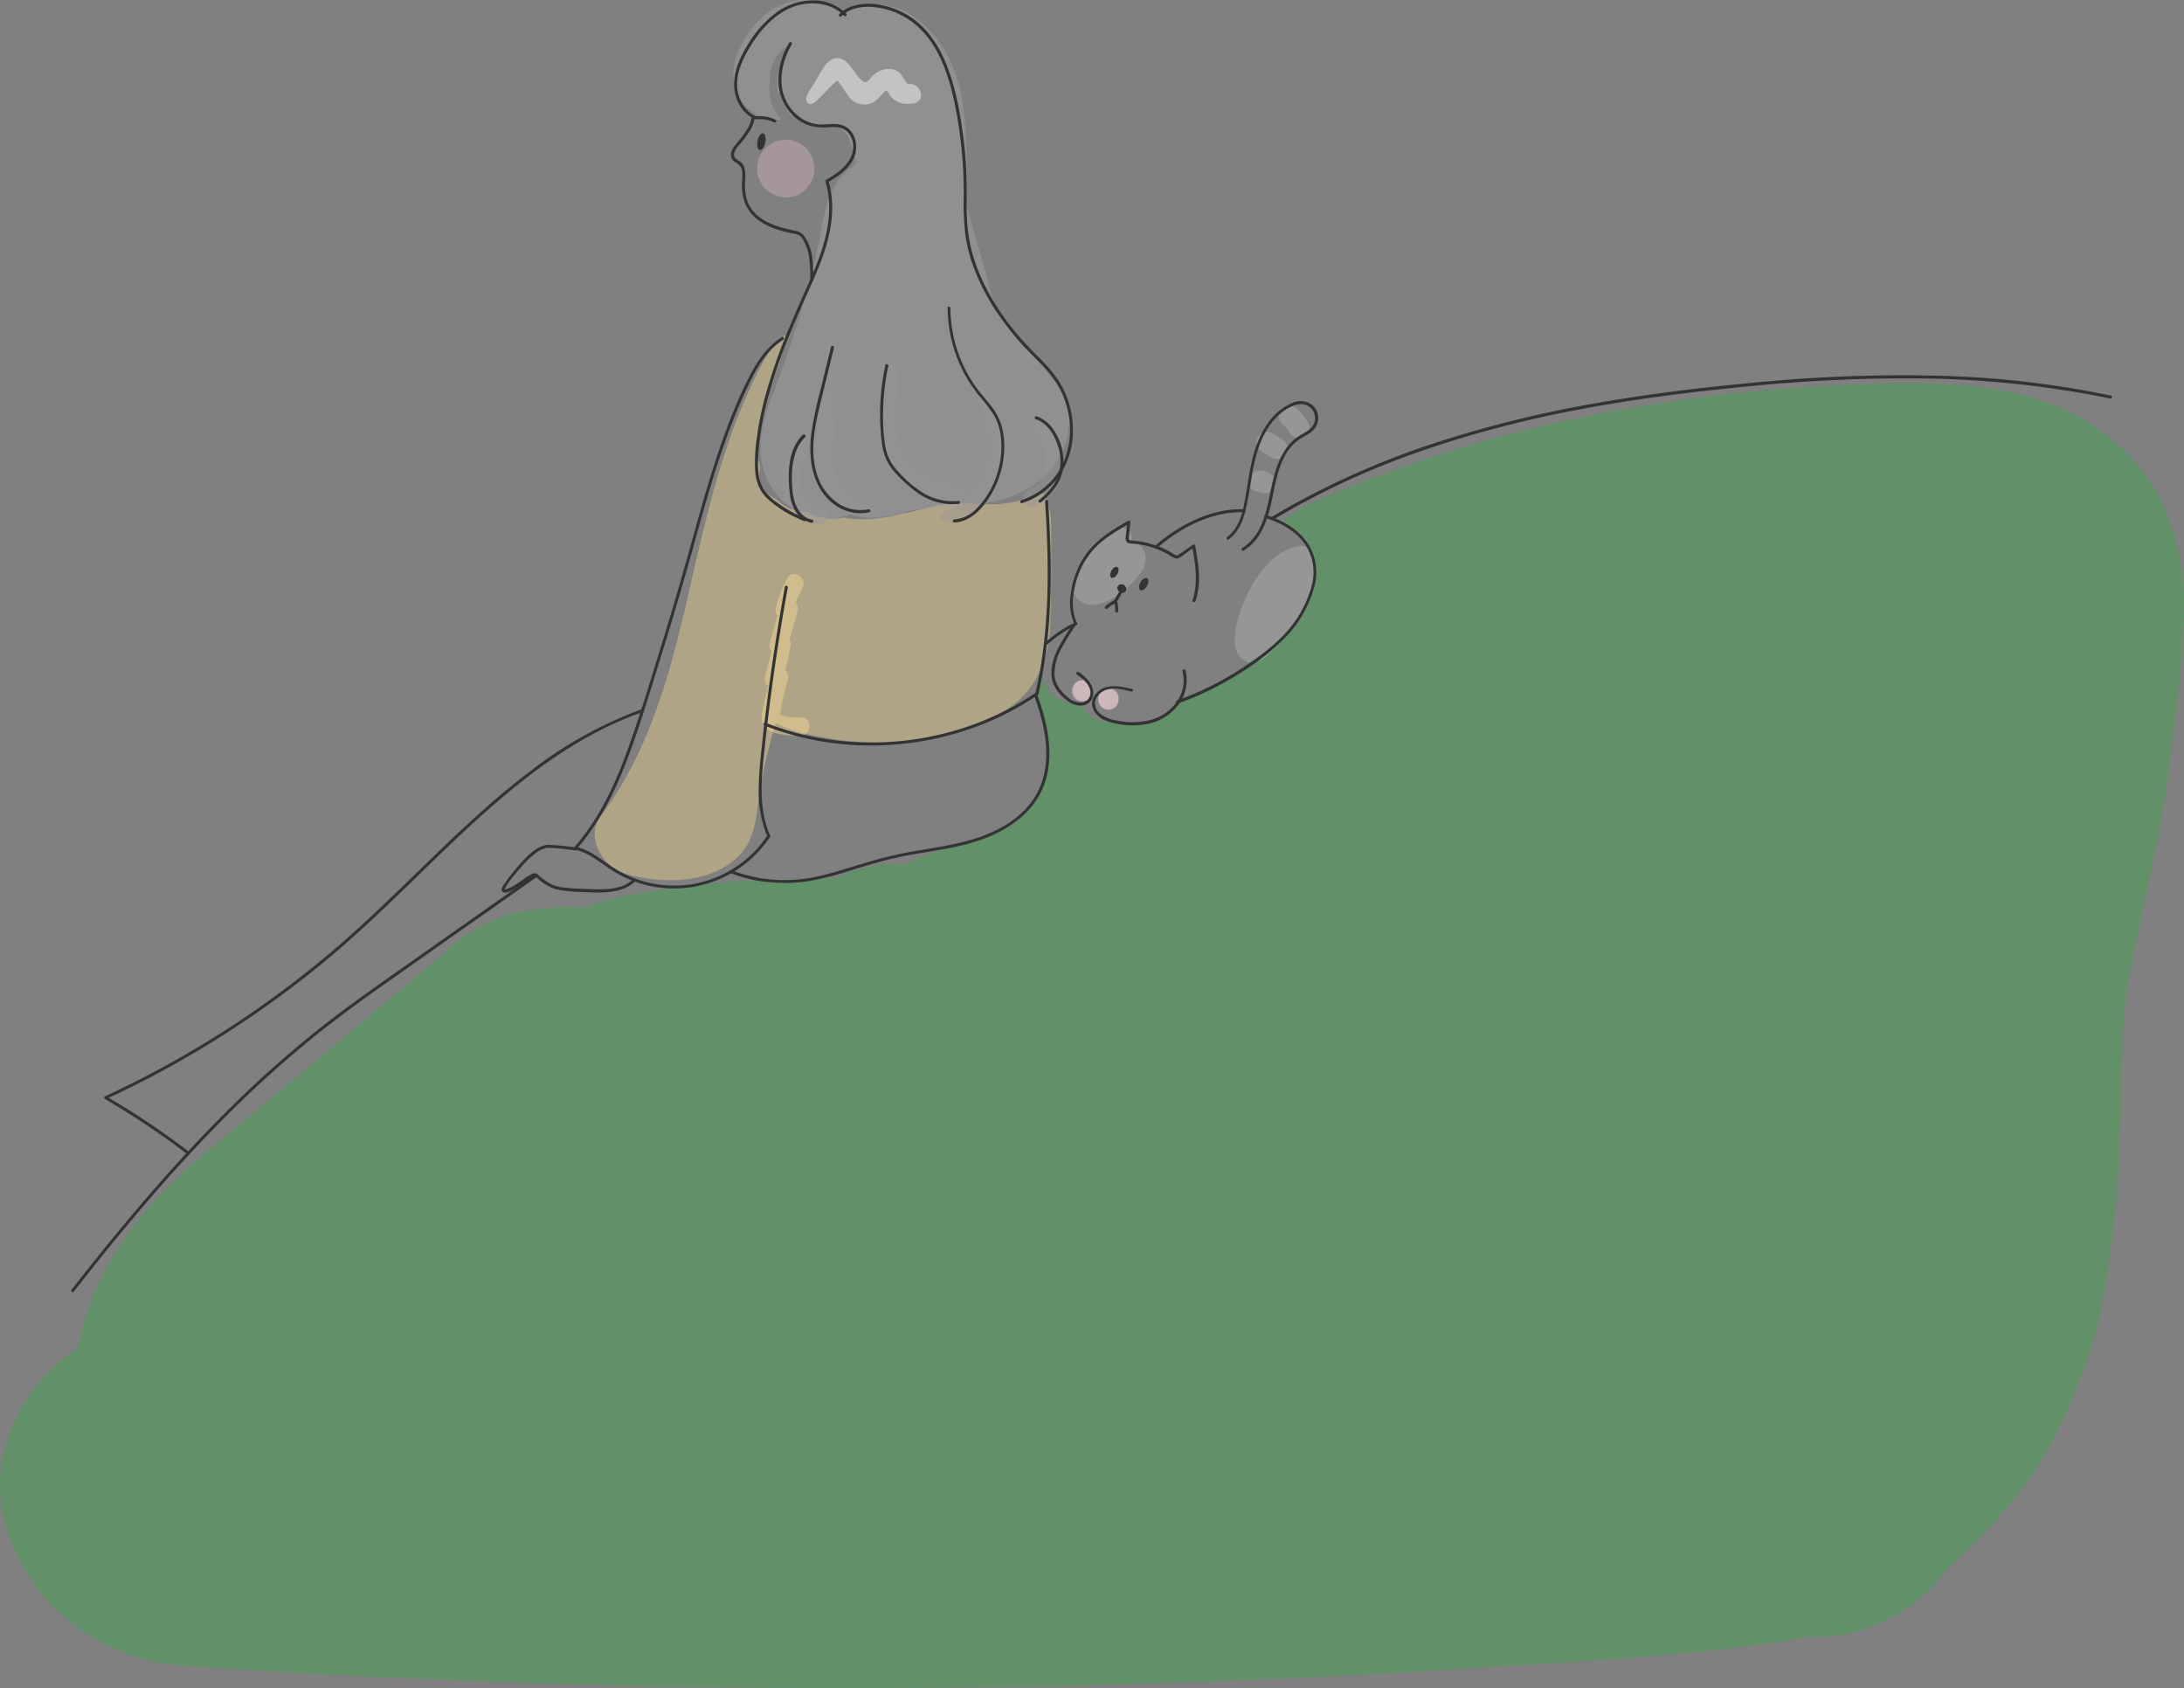 <svg xmlns="http://www.w3.org/2000/svg" viewBox="0 0 728.04 562.65"><rect x="0" y="0" width="728.04" height="562.65" fill="#808080" stroke="none"/><defs><style>.cls-1{opacity:0.25;}.cls-2{fill:#08c11e;}.cls-3{opacity:0.38;}.cls-4{fill:#ffe094;}.cls-5{opacity:0.4;}.cls-6{opacity:0.5;}.cls-7{fill:#a0a0a0;}.cls-8{fill:#969696;}.cls-9{opacity:0.46;}.cls-10{fill:#fff;}.cls-11{opacity:0.29;}.cls-12{fill:#ffcfd4;}.cls-13{fill:#bababa;}.cls-14{fill:#ffd9df;}.cls-15{fill:#333;}</style></defs><title>메인_고양이_1</title><g id="Layer_2" data-name="Layer 2"><g id="Layer_8" data-name="Layer 8"><g class="cls-1"><path class="cls-2" d="M727.91,196.32c-1.16-17.75-7.16-34-20.29-46.68-25.23-24.34-63.28-22.69-96-21.17a551.66,551.66,0,0,0-84.18,10.6,454.59,454.59,0,0,0-78.65,23.67l-13.15,5.5a42.5,42.5,0,0,0-8.44,5.91,6.47,6.47,0,0,1,1,.71c2.68,2.37,5.63,3.7,7.39,7a13.58,13.58,0,0,1,1.07,2.69,14.67,14.67,0,0,1,.53,10.56,5.43,5.43,0,0,1-.71,3.15c-.67,1.22-1.33,2.43-2,3.62a4.12,4.12,0,0,1-.26,1.13,15.48,15.48,0,0,1-3.63,5.5c-.43.42-.87.81-1.32,1.21a30.72,30.72,0,0,1-4.93,4.87,26.17,26.17,0,0,1-6.29,5.35,4.83,4.83,0,0,1-1.11.46c-.34.31-.7.6-1.06.88a.6.6,0,0,1-.08.08,4.48,4.48,0,0,1-1.76,1.23c-.31.2-.63.38-.95.56a5.52,5.52,0,0,1-2.05,2.18,30.64,30.64,0,0,1-6.63,2.85,9.48,9.48,0,0,1-.85.55,5,5,0,0,1-2.21,1.21c-.24.05-.48.12-.73.19-.47.18-.95.34-1.42.48l-.11,0c-1.8.66-3.55,1.49-5.42,2a4.54,4.54,0,0,1-.72.13l-.27.27A16.62,16.62,0,0,1,381.5,241a14.66,14.66,0,0,1-7.21-.14c-.25,0-.49,0-.74,0-4.26.1-9.43-.2-11.9-4.23a8.32,8.32,0,0,1-.77-1.7c-.15-.21-.28-.43-.42-.64a8.19,8.19,0,0,1-2.44-.52l-.17.08c-2.88,1-5.9-.9-7.67-3a1.36,1.36,0,0,1-.21-.56c-2.22-1.95-2.58-4.85-2.35-7.7-.54,1.12-1.05,2.24-1.56,3.36a5.49,5.49,0,0,1-.13,1.07c0,.13-.05.27-.08.4,0,.46-.06.92-.08,1.38,0,1,0,2,0,2.95a5.21,5.21,0,0,1-.6,2.44,6,6,0,0,1,.4.8,42.93,42.93,0,0,1,2.75,9.32,5.57,5.57,0,0,1,.55,2.54c-.11,8.62-.43,14.87-6.06,21.87-4,5-10.37,10-16.89,11a6.85,6.85,0,0,1-1.18.07,15.93,15.93,0,0,1-4.69,1.74c-1.71.31-3.45,1.2-5,.71-4.19,2.74-8.5,3.29-13,5.56l-.7.22c-1.06,0-2.12,0-3.18-.1-6.47-.26-13.33,2.17-19.8,4.73-8.23.33-16.48.4-24.73.68-9.36.32-18.55,1.26-27.83,2.49-9.12,1.21-18.17,2.39-26.91,5.37q-2.06.71-4.08,1.44a43.37,43.37,0,0,0-8.31-.44l-14.64,1.95a55.08,55.08,0,0,0-24.3,14l-63,52.78c-9.33,7.81-19.1,15.31-27.76,23.86-13.52,13.34-24.82,30.06-29.51,48.58-.46,1.81-.83,3.7-1.12,5.63a56.14,56.14,0,0,0-14.06,12.9C1.78,475.07-3.18,493,2.2,509.42c6.94,21.2,21.71,35.74,43,42.81,8.84,2.94,18.67,3.23,28,3.82q19.55,1.23,39.08,2.24,39.58,2,79.22,3.11,78.75,2.16,157.55.58t157.39-6.9c29.67-2,59.59-3.62,89-8.16,2.22-.34,4.44-.77,6.66-1.25a56.11,56.11,0,0,0,16.85-1.9,55.17,55.17,0,0,0,24.3-14,53.26,53.26,0,0,0,6.21-7.4c9.72-8,17.57-16.86,25.68-27.62,8.94-11.86,14.83-25.84,20-39.64,5.52-14.89,7.44-30.45,9.37-46.13,3.18-25.73,1.61-51.75,4.18-77.51,3.8-22.55,9.91-44.66,13.18-67.32,2.37-16.39,4.53-32.79,5.6-49.32C727.71,208.71,728.31,202.44,727.91,196.32Z"/></g></g><g id="Layer_6" data-name="Layer 6"><g class="cls-3"><path class="cls-4" d="M350.41,175.38c0-4.53-.87-8.76-3.5-12-4.83,3.5-10.65,4.75-16.89,4.7-4.14,0-8.27-.55-12.42-.29-4.77.3-9.16,1.69-13.77,2.81a26.16,26.16,0,0,1-3.71.63A43.79,43.79,0,0,1,287,173.1a30.24,30.24,0,0,1-5.74-.62c-.69.12-1.38.23-2.11.3a17,17,0,0,1-9.84-2,8.51,8.51,0,0,1-1.4-.23c-3.34,0-6.88-1.84-9.43-4.41a4.5,4.5,0,0,1-1.22-.56,8.86,8.86,0,0,1-4.05-8.84c0-.38.14-.73.22-1.1a.43.43,0,0,1,0,0c-2.59-7.72-.23-16.84,2.25-24.26,1.25-3.74,3.11-7.26,4.26-11,1-3.16,1.61-6.32,3.23-9.16a12.13,12.13,0,0,0-6.65,5.67c-14.61,25.15-20.7,53.6-27.14,81.63-6,25.92-12.84,51.88-29.1,73.43-5.28,7,.55,16.89,7.77,19.1,11.87,3.64,28.34,3.83,37.88-5.46,5.36-5.21,6-11.68,6.88-18.67a150.25,150.25,0,0,1,3.37-17.18c.74-3,1.55-5.91,2.42-8.83,5.6,3,12.67,4.36,18.27,5.26a98.11,98.11,0,0,0,31.76-.05c9.35-1.5,19.7-4.55,27.54-10,10-7,13.69-17.27,14-29.15C350.47,196.38,350.46,185.86,350.41,175.38Z"/></g><g class="cls-5"><path class="cls-4" d="M262.35,192.84a40.8,40.8,0,0,0-3.71,9.81,3,3,0,0,0,3.69,3.69l1.49-.47-3.69-3.69-3.54,12.11c-.81,2.75,3,5.26,5,2.92h-.13l-3.69-3.69a117.64,117.64,0,0,1-2.73,11.89c-.79,2.78,2.15,4.35,4.41,3.39l1.8-.76-4.41-3.39-2,9.41c-.43,2-1.57,5-.61,7.07,1.86,4,9,4.11,12.7,4,3.85-.08,3.87-6.08,0-6-2.86.06-6,0-8.44-1.78L260,240c-.11-4.36,1.73-9.47,2.63-13.72.58-2.76-2-4.41-4.41-3.39l-1.8.76,4.41,3.39a115.13,115.13,0,0,0,2.72-11.9c.38-2.16-1.32-4.37-3.69-3.69a4.56,4.56,0,0,0-2.51,1.54l5,2.92,3.54-12.1a3,3,0,0,0-3.69-3.69l-1.48.46,3.69,3.69a34.91,34.91,0,0,1,3.1-8.38c1.8-3.41-3.38-6.45-5.18-3Z"/></g></g><g id="Layer_3" data-name="Layer 3"><g class="cls-6"><path class="cls-7" d="M348,122.86c-2.6-5.18-4.06-6.13-6.75-8.2-1.42-1.09-2.14-2.23-3.56-3.32.08-1-1.31-1.76-1.47-2.7-.32-.26,0-.64-.29-.94a24.11,24.11,0,0,1-2.28-3.11,21.5,21.5,0,0,1-2-3.35,33.74,33.74,0,0,1-2.43-7.67c0-.19-.07-.39-.11-.58a.25.25,0,0,0,0-.07l-.21-.78q-2.18-7.64-4.33-15.28a98,98,0,0,1-2.83-11.5,134.05,134.05,0,0,0-1.36-34C316.94,13,301.2-5.14,281.54,4c-.12,0-.22.12-.34.18-5.13-4.3-12.75-5.2-19-3.22-7.74,2.46-13.15,9.37-16.29,16.63C242,26.82,246,37.15,256,39.5a17.71,17.71,0,0,0,4.59.45,13.58,13.58,0,0,1-3.12-4.76,21,21,0,0,1-.93-7.66c0-2.6.35-5.42,1.84-7.62l0-.06a4.7,4.7,0,0,1,.39-.85,4.83,4.83,0,0,1,.69-.89l.21-.27c.48-.55,1-1,1.55-1.55a.53.53,0,0,1,.75,0l0,0,0,0a.55.55,0,0,1,0,.75c-.06.07-.1.14-.15.21a.27.27,0,0,1-.07.08,16.63,16.63,0,0,0-1.41,2.22,1.18,1.18,0,0,1,.29,1.7c-1.29,1.91-1.46,4.32-1.46,6.57,0,1,0,2.06.09,3.09l.1,0a1.41,1.41,0,0,1,1.37,1.38c0,.12,0,.23,0,.34v0a.32.32,0,0,0,0,.08c0,.2.08.4.13.61a11.83,11.83,0,0,0,.37,1.15l.06.14c0-.08,0-.08,0,0l.12.27c.09.2.19.41.29.61.2.38.41.76.63,1.13.32.53.64,1,1,1.48l.26.3a1.13,1.13,0,0,1,.41,0,1.05,1.05,0,0,1,.51.16A1,1,0,0,1,265,39a1,1,0,0,1,.21.38c.25,0,.49-.09.73-.15a17.71,17.71,0,0,0,3.28,2.6l.1,0h0a2.25,2.25,0,0,1,1.57.12c-.4-.18,0,0,.11,0s.29.08.44.12a1.57,1.57,0,0,0,.3.05h.12c.56,0,1.11,0,1.67,0a23.8,23.8,0,0,1,2.53.12l.8.08.69-.06a6.73,6.73,0,0,1,1.41.13,4.27,4.27,0,0,1,2.07,1.08,3.93,3.93,0,0,1,.81,1.06h.32l.12.2c.26.45.49.92.71,1.4l.3.8c.56,1.71,1.15,3.39,1.58,5.14.36,1.42.85,1.87.29,2.45-.08.09-.05.21,0,.34-1.08.81-2.15,1.63-3.21,2.48-7,6.38-7.33,16.26-9.29,25a378.84,378.84,0,0,1-15.87,51.29c-3.36,8.86-5.24,19.19-.13,27.84s14.49,13.26,24.18,10.69a11,11,0,0,0,2.35-.9c4.9,1.85,10.68,1.55,16,0,13.32-3.9,28.95-.57,42.44-7.86,7.91-4.27,14.14-12.4,14.7-21.63C356.83,134.19,355.79,132,348,122.86Z"/><path class="cls-7" d="M334.56,140.5c.1-.88,1.81-1.37,0,0Z"/><path class="cls-7" d="M340.27,144.05l.55-.29A1.22,1.22,0,0,1,340.27,144.05Z"/></g></g><g id="Layer_7" data-name="Layer 7"><g class="cls-5"><path class="cls-8" d="M283.47,165a17.2,17.2,0,0,1-3.94-5.59,9.45,9.45,0,0,1-1-2.05c-1.36-4-.77-8.61-.28-12.74a167.49,167.49,0,0,0,.57-29.72c-.22-3.84-3.22-3.86-3,0,.74,12.67-4.47,24.93-4.07,37.51.36,10.95,7,16.26,17,18.83a2.82,2.82,0,0,0,3.4-1.63A17.89,17.89,0,0,1,283.47,165Z"/></g><g class="cls-5"><path class="cls-8" d="M320.75,161.82c-7.52-1.26-16.18-3.8-19.78-11.25-4-8.38-1.17-18.7-1.94-27.59a3,3,0,0,0-1.64-2.47c-2,3.65-3.71,7.55-3.84,11.76a5.8,5.8,0,0,1-.53,2.29c-.24,7.08-.25,14.18,3.52,20.39a21.23,21.23,0,0,0,4.42,5.17l.06,0c5,4.24,11.72,6.36,18.13,7.44C322.93,168.24,324.55,162.46,320.75,161.82Z"/></g><g class="cls-5"><path class="cls-8" d="M323.24,172.74a27.88,27.88,0,0,0,10.88-15.85c2.34-9.51-1.07-19-6.4-26.89a3,3,0,0,0-4-1,21.24,21.24,0,0,1,4.21,10.58,24.85,24.85,0,0,1,1,10,20,20,0,0,1-.55,5.62A22.44,22.44,0,0,1,315,170.5a2.35,2.35,0,0,0-1.42,3A15.65,15.65,0,0,0,323.24,172.74Z"/></g><g class="cls-5"><path class="cls-8" d="M352.63,145.68c-.37-2.21-2.75-4-4.83-5.28a19.6,19.6,0,0,0-4.22-2.05c-.44-.14-.91-.27-1.38-.38a2.71,2.71,0,0,0,.75,2.84c5.21,5.17,9.58,18.41.1,22.21-3.54,1.42-2,7.23,1.59,5.79,9-3.61,11.14-12.5,9-20.69A5.16,5.16,0,0,1,352.63,145.68Z"/></g><g class="cls-5"><path class="cls-8" d="M273.81,169.16c-11.66-2.74-5.88-16.68-3.34-23.9a2.51,2.51,0,0,0-.81-3c-1.62,3.11-4,5.73-5.79,8.75a54.17,54.17,0,0,0-2.77,5.28c-.11,1.07-.24,2.14-.4,3.2a17.83,17.83,0,0,0,.62,4.58A14.92,14.92,0,0,0,272.21,175C276,175.83,277.57,170.05,273.81,169.16Z"/></g><g class="cls-9"><path class="cls-10" d="M272.66,33.14c2.12-2,4-4.25,6.21-6.14.58-.5,1.61-1.74,2.36-1.93l-3.3.85c1.73.45,4.36,6.2,6.32,7.66a6.6,6.6,0,0,0,7.64.05c.6-.38,3.09-3.43,3.51-3.42.6,0,1,1.42,1.72,2.18,2,2.16,4.69,2.49,7.44,2.07,4.29-.66,2.47-7.07-1.8-6.42-.45.07-2.38-3.45-3-3.93a5.74,5.74,0,0,0-3.9-1.13,7.59,7.59,0,0,0-4.1,1.57c-2.5,1.82-2.57,4.41-5.22,1.58-2.06-2.2-3.94-6.95-7.68-6.74-2.76.16-4.53,3.32-5.72,5.39-.8,1.4-1.55,2.82-2.45,4.16a13.29,13.29,0,0,0-1.81,3.25c-.42,1.34.26,3,2,2.31a4,4,0,0,0,1.21-.83Z"/></g></g><g id="Layer_4" data-name="Layer 4"><g class="cls-11"><path class="cls-12" d="M271.42,56.34V56a7.19,7.19,0,0,0-.82-3.66,8.49,8.49,0,0,0-5-5,7.19,7.19,0,0,0-3.66-.82l-2.53.34a9.56,9.56,0,0,0-4.19,2.44l-1.49,1.93A9.48,9.48,0,0,0,252.42,56v.39a7.13,7.13,0,0,0,.82,3.66,7.07,7.07,0,0,0,2,3,10.56,10.56,0,0,0,6.72,2.79l2.52-.34a9.52,9.52,0,0,0,4.2-2.45l1.48-1.92a9.49,9.49,0,0,0,1.3-4.79Z"/></g></g><g id="Layer_5" data-name="Layer 5"><g class="cls-3"><path class="cls-13" d="M375,183.1l1.24-1.39-6-2.47c-.33,2.57,0,4.55,2.26,6.18a6.27,6.27,0,0,0,1.69.86c1.13.3,1.3.45.52.45,0,.92-2.56,3-3.22,3.56a17.44,17.44,0,0,1-3.8,2.82,8.64,8.64,0,0,1-2.22.93q-1.79.06-.66.48c-.29-.74,4.48-8.57,5.45-8.74l-2.69-.35.53.29-1.73-3c.21,2-2.58,4.38-3.05,6.5a4.43,4.43,0,0,0,1.8,4.86c1.77,1,3.7.37,5.27-.66a12.53,12.53,0,0,0,2.21-1.9c.39-.49.79-1,1.17-1.5q1.62-1.94-1.61-.21l-.83-6.4c1.22.46,1.84.11,1.87-1,1.44-4.28-5.32-6.12-6.75-1.86-.91,2.74-1,6,1.18,8.19a5.84,5.84,0,0,0,7.23.77c2.77-1.72,1.88-5.29-.83-6.4a4.35,4.35,0,0,0-4.51.89,9.4,9.4,0,0,0-1.26,1.69c-.53.73-2.15,1.79-.44,2l2.09,1.61c.85,1.51,2.36-2.13,2.78-3.11a6.08,6.08,0,0,0,.38-4.81c-1.44-3.22-5.47-2.78-7.75-.78-2.84,2.5-4.91,7.07-6.56,10.41-1.45,3-1.79,6.57.9,9,5.52,4.85,14.65-2.31,18.39-6.3,2.24-2.4,4.44-5.32,3.7-8.8a6.24,6.24,0,0,0-2.68-3.9,10.06,10.06,0,0,0-2.11-1l.06,1c.07-.56.15-1.13.22-1.69.37-3-4.08-4.6-6-2.48l-1.24,1.39c-3,3.35,1.93,8.32,5,4.95Z"/></g><g class="cls-3"><path class="cls-13" d="M433.09,182c-7.89,1.2-14,9.23-17.27,16-2.36,5-7.46,18-1.28,22,2.93,1.92,6,.32,8.31-1.82a86.34,86.34,0,0,0,10.07-11.28,28,28,0,0,0,4.8-11.75c.64-3.44,1.78-7.38-1.77-9.46a3.63,3.63,0,0,0-4.24.55c-3.21,2.51-5.92,6.95-8.18,10.33a86.88,86.88,0,0,0-7.21,13.32c-1.79,4.09,4.24,7.66,6.05,3.54,3.24-7.38,7.8-17.15,14.29-22.24l-4.24.55.67.39-1.73-3c.56,4.48-1.63,10.39-4.24,13.88a68,68,0,0,1-4.55,5.2c-1.1,1.2-4.12,5.73-5.91,5.56l2.47,1c-1.19-1.18.36-6.18.69-7.51a32.08,32.08,0,0,1,3.12-7.85c2.54-4.52,6.57-9.86,12-10.69,4.44-.68,2.55-7.42-1.86-6.75Z"/></g><g class="cls-3"><path class="cls-13" d="M427.32,141.19a13.65,13.65,0,0,1,1.72,1.68c.06.07.42.51.12.14s.12.17.18.26c.23.35.45.71.65,1.08a3.5,3.5,0,0,0,6.05-3.53,16,16,0,0,0-3.77-4.58,3.59,3.59,0,0,0-4.95,0c-1.18,1.29-1.51,3.71,0,4.95Z"/></g><g class="cls-3"><path class="cls-13" d="M420.91,150.7l3,1.8a3.5,3.5,0,0,0,3.54-6.05l-3.05-1.79a3.5,3.5,0,1,0-3.53,6Z"/></g><g class="cls-3"><path class="cls-13" d="M419.66,163.88a4.89,4.89,0,0,1,.54,0l-.93-.13a4.69,4.69,0,0,1,.91.24l-.84-.35a3.42,3.42,0,0,1,.59.33,3.5,3.5,0,0,0,4.79-1.26,3.54,3.54,0,0,0,.35-2.7,3.85,3.85,0,0,0-1.61-2.09,6.87,6.87,0,0,0-3.8-1.07,3.63,3.63,0,0,0-2.47,1,3.5,3.5,0,0,0,2.47,6Z"/></g><g class="cls-3"><path class="cls-14" d="M369.44,236.62c4.5,0,4.51-7,0-7s-4.51,7,0,7Z"/></g><g class="cls-3"><path class="cls-14" d="M369.57,236.35c4.51,0,4.51-7,0-7s-4.51,7,0,7Z"/></g><g class="cls-3"><path class="cls-14" d="M361.08,233.66c4.5,0,4.51-7,0-7s-4.51,7,0,7Z"/></g><g class="cls-3"><path class="cls-14" d="M360.67,233.79c4.51,0,4.52-7,0-7s-4.51,7,0,7Z"/></g></g><g id="Layer_2-2" data-name="Layer 2"><path class="cls-15" d="M250.53,39.23a11.13,11.13,0,0,1-2,4.65A41.42,41.42,0,0,1,245.39,48c-1,1.19-2,2.63-1.64,4.28A2.84,2.84,0,0,0,245,54a5.81,5.81,0,0,1,1.92,1.59c.81,1.4.52,3.23.45,4.76a20.13,20.13,0,0,0,.42,5.64,13.37,13.37,0,0,0,5.82,7.93c3.6,2.42,7.93,3.37,12.12,4.18.63.12.9-.84.27-1-6.6-1.27-14.93-3.41-17.08-10.77a17.94,17.94,0,0,1-.57-5.56,14.93,14.93,0,0,0-.15-4.72,4.24,4.24,0,0,0-1-1.78c-.58-.56-1.37-.83-1.94-1.39-1.4-1.39.13-3.38,1.09-4.49a36.9,36.9,0,0,0,3.27-4.3,11.88,11.88,0,0,0,2-4.9c.07-.64-.93-.63-1,0Z"/><path class="cls-15" d="M263.06,14.29a24,24,0,0,0-3.55,13.58,16.28,16.28,0,0,0,5.25,11,14.29,14.29,0,0,0,4.94,2.95,16.86,16.86,0,0,0,6.59.57c2.23-.13,4.62-.09,6.28,1.62a7,7,0,0,1,1.83,4.91c0,5.07-4.6,8.47-8.57,10.75a.5.5,0,0,0,.51.87c3.6-2.08,7.52-4.88,8.72-9.09.95-3.33-.06-7.6-3.31-9.29-2.18-1.14-4.67-.79-7-.69a12.46,12.46,0,0,1-6.27-1.25A14.78,14.78,0,0,1,261,30.76c-1.37-5.45.18-11.21,2.95-16a.5.5,0,0,0-.86-.51Z"/><path class="cls-15" d="M282.09,4.56A15.45,15.45,0,0,0,270.94.13a20.69,20.69,0,0,0-12.18,4.08,36,36,0,0,0-9.12,10.11c-2.68,4.22-5.06,9.07-4.91,14.19.13,4.57,2.54,9.3,6.88,11.15.59.25,1.1-.61.5-.86-3.7-1.58-5.92-5.4-6.32-9.31-.49-4.79,1.57-9.44,4-13.46C254,8.89,260.53,1.9,269.31,1.19c4.38-.35,9,.84,12.08,4.08.44.46,1.15-.24.7-.71Z"/><path class="cls-15" d="M275.18,60.54c2.45,8.08.94,16.64-1.8,24.43-1.41,4-3.14,7.9-4.87,11.77s-3.47,7.83-5.12,11.78a183.13,183.13,0,0,0-8.47,24.17,105.39,105.39,0,0,0-2.51,12.54,53.62,53.62,0,0,0-.66,11.93,16.11,16.11,0,0,0,1.21,5,13.06,13.06,0,0,0,3.07,4.23,37.36,37.36,0,0,0,9.31,6.08c.9.44,1.8.85,2.73,1.24.59.25.85-.72.26-1a43.21,43.21,0,0,1-10-5.71,16,16,0,0,1-3.72-3.9,13.21,13.21,0,0,1-1.72-5,28.47,28.47,0,0,1-.16-5.46q.15-3.17.54-6.31A102.8,102.8,0,0,1,255.62,134a173.91,173.91,0,0,1,8.18-23.89c1.63-4,3.35-7.87,5.09-11.78s3.39-7.55,4.85-11.43c2.82-7.52,4.66-15.71,3.12-23.73a26.65,26.65,0,0,0-.71-2.9.5.5,0,0,0-1,.27Z"/><ellipse class="cls-15" cx="253.81" cy="47.21" rx="2.84" ry="1.32" transform="translate(157.5 286.74) rotate(-78.63)"/><path class="cls-15" d="M252.14,39.77a10.79,10.79,0,0,1,5.89,1c.58.28,1.08-.58.5-.86a11.75,11.75,0,0,0-6.39-1.13.51.51,0,0,0-.5.5.5.5,0,0,0,.5.5Z"/><path class="cls-15" d="M265.7,78.11c1.2.26,1.84,1.48,2.37,2.48a15,15,0,0,1,1.44,3.9,44.83,44.83,0,0,1,.6,8.74.5.5,0,0,0,1,0c-.06-3.21,0-6.5-.78-9.64a16.37,16.37,0,0,0-1.69-4,4.48,4.48,0,0,0-2.67-2.4c-.63-.13-.89.83-.27,1Z"/><path class="cls-15" d="M280.5,5.44c2.4-2.44,5.86-3.21,9.18-3.16a24.93,24.93,0,0,1,10.44,2.61c6.24,3.07,10.62,8.53,13.48,14.76,3,6.51,4.54,13.67,5.72,20.69a145.44,145.44,0,0,1,1.94,24.56,96.48,96.48,0,0,0,.43,12.38A51.47,51.47,0,0,0,324,87.53,72.3,72.3,0,0,0,334,106.47a97.62,97.62,0,0,0,6.51,8.12c2.31,2.58,4.85,4.94,7.22,7.46a33.27,33.27,0,0,1,6.07,8.54,30.61,30.61,0,0,1,2.44,7.67,27.59,27.59,0,0,1-1.5,15.28A22.79,22.79,0,0,1,344.43,165a24.88,24.88,0,0,1-4,1.71c-.6.2-.34,1.17.27,1a24.45,24.45,0,0,0,12.85-9.76A26.75,26.75,0,0,0,357.66,143a30.76,30.76,0,0,0-4.76-16.09,49.73,49.73,0,0,0-6.95-8.11c-2.56-2.57-5.06-5.18-7.36-8a79.14,79.14,0,0,1-11.84-19,56.17,56.17,0,0,1-3.39-10.6,60.44,60.44,0,0,1-1.11-12.31c0-4.28,0-8.56-.19-12.84s-.62-8.27-1.21-12.38c-1.06-7.49-2.53-15.12-5.35-22.16-2.51-6.26-6.29-12.09-12-15.87a26.68,26.68,0,0,0-10.11-4,18.44,18.44,0,0,0-9.8.6,10.89,10.89,0,0,0-3.81,2.47c-.45.46.26,1.17.71.71Z"/><path class="cls-15" d="M345.27,139.74c4.05,1.34,6.49,5.56,7.57,9.46a15,15,0,0,1-1.52,12.21,23.87,23.87,0,0,1-5,5.31c-.5.41.21,1.11.71.7,3.52-2.9,6.61-6.43,7.3-11.1a18.63,18.63,0,0,0-3.07-13,11.46,11.46,0,0,0-5.71-4.56c-.61-.2-.87.77-.26,1Z"/><path class="cls-15" d="M260.62,112.36c-4.48,2.86-7.63,7.22-10.13,11.83a142.24,142.24,0,0,0-7.36,16.38c-4.52,11.63-8,23.62-11.33,35.63-3.47,12.46-7,24.89-10.83,37.25-3.64,11.77-7.17,23.61-11.31,35.22-3.8,10.69-8.44,21.26-15.41,30.3-.85,1.12-1.75,2.2-2.68,3.26-.42.49.29,1.2.71.71,7.35-8.43,12.43-18.49,16.44-28.86,4.35-11.22,7.73-22.82,11.32-34.29q5.81-18.53,11-37.21c3.34-12,6.63-24.06,10.83-35.81,2.11-5.92,4.45-11.76,7.14-17.45,2.31-4.89,4.9-9.85,8.89-13.61a22.62,22.62,0,0,1,3.2-2.48c.54-.35,0-1.21-.5-.87Z"/><path class="cls-15" d="M191.79,283.22c5,1.16,8.72,4.75,13,7.35a38.35,38.35,0,0,0,51.69-11.33c.36-.54-.5-1-.86-.51a37.23,37.23,0,0,1-49.52,11.45c-4.67-2.68-8.63-6.67-14-7.92-.63-.15-.89.82-.27,1Z"/><path class="cls-15" d="M261.65,195.57q-3.07,16.85-5.36,33.81-1.14,8.52-2.08,17.05c-.58,5.3-1.22,10.63-1.28,16a39.26,39.26,0,0,0,2.95,16.6c.26.59,1.13.08.87-.5-4.25-9.5-2.8-20.36-1.72-30.36q1.8-16.83,4.41-33.55,1.46-9.4,3.17-18.76c.12-.63-.85-.9-1-.27Z"/><path class="cls-15" d="M254.83,241.84a97.18,97.18,0,0,0,36.39,6.64,100.94,100.94,0,0,0,36.34-7.09,94.82,94.82,0,0,0,18.32-9.72c.53-.36,0-1.22-.51-.86a96.08,96.08,0,0,1-33.78,14.4A99.73,99.73,0,0,1,275,246.29a94.37,94.37,0,0,1-19.88-5.42c-.6-.24-.86.73-.27,1Z"/><path class="cls-15" d="M348.37,167.07c.55,8.35.91,16.71.87,25.07a198.8,198.8,0,0,1-1.58,25c-.62,4.69-1.45,9.36-2.52,14-.14.63.82.89,1,.27a161.44,161.44,0,0,0,3.61-24.85,246.29,246.29,0,0,0,.36-25.2c-.15-4.76-.4-9.51-.71-14.26,0-.64-1-.64-1,0Z"/><path class="cls-15" d="M267.65,144.88c-3.26,3.21-4.48,7.78-4.68,12.24a41.8,41.8,0,0,0,.31,7.33,14.09,14.09,0,0,0,2.07,6.21,8.05,8.05,0,0,0,5.15,3.57c.63.11.9-.85.26-1-4.06-.72-5.9-4.85-6.44-8.51A40.82,40.82,0,0,1,264,158a23,23,0,0,1,1-6.54,14,14,0,0,1,3.45-5.83.5.5,0,0,0-.71-.7Z"/><path class="cls-15" d="M344.81,232.07c3.09,8.47,5.34,18,3,26.95a24.87,24.87,0,0,1-6.41,11.13,35.25,35.25,0,0,1-10.26,7c-8.88,4.16-18.78,5.15-28.32,6.91a140.83,140.83,0,0,0-15,3.74c-5,1.51-10,3.11-15.06,4.27a49.91,49.91,0,0,1-26.09-1,29.17,29.17,0,0,1-2.83-1.05c-.59-.24-.85.72-.26,1a43.93,43.93,0,0,0,12.83,3,53,53,0,0,0,13.38-.36,109.11,109.11,0,0,0,14.75-3.84c5.1-1.55,10.2-3.12,15.42-4.2,9.87-2.05,20.15-2.8,29.55-6.68,7.8-3.21,15-8.57,18.24-16.58,3.55-8.7,2-18.6-.79-27.29-.35-1.11-.73-2.21-1.13-3.3-.22-.6-1.19-.34-1,.26Z"/><path class="cls-15" d="M178.08,291.68l-35.72,25.14C130.79,325,119.09,333,107.93,341.69a359.57,359.57,0,0,0-29.3,25.72c-9.35,9.12-18.28,18.67-26.87,28.51s-16.84,19.91-24.91,30.15l-3,3.81c-.39.5.32,1.21.71.7,8-10.27,16.21-20.42,24.71-30.3s17.3-19.48,26.52-28.68a370.2,370.2,0,0,1,28.84-26c10.92-8.82,22.47-16.81,33.94-24.88l35.59-25.05,4.41-3.1c.52-.37,0-1.24-.51-.87Z"/><path class="cls-15" d="M192,282.47a77.86,77.86,0,0,0-9.14-.87c-2.53,0-4.9,1.85-6.7,3.47a50.08,50.08,0,0,0-5.25,5.83c-.88,1.09-1.76,2.19-2.54,3.36-.47.71-1.77,2.23-.81,3,.78.64,2,0,2.77-.33a20.51,20.51,0,0,0,3.16-1.87c1-.72,2.07-1.48,3.16-2.14.48-.29,1.39-1,1.92-.65s.8.71,1.21,1a15,15,0,0,0,5.93,3.22,50.2,50.2,0,0,0,8.83.83c5.58.26,12.38.67,16.9-3.25.49-.43-.22-1.13-.71-.71-3.72,3.23-9.2,3.16-13.84,3-2.79-.07-5.61-.2-8.39-.48a15.85,15.85,0,0,1-4-.82,12.86,12.86,0,0,1-2.67-1.52,24.49,24.49,0,0,1-2.35-1.85,1.89,1.89,0,0,0-1.24-.65,3.44,3.44,0,0,0-1.59.63c-2,1.13-3.77,2.65-5.78,3.77a13.35,13.35,0,0,1-1.62.77,3.34,3.34,0,0,1-.68.21c-.52.08-.27-.28-.08-.6a27.59,27.59,0,0,1,2.24-3.25A70.62,70.62,0,0,1,175.6,287a21.57,21.57,0,0,1,3-2.63,7.85,7.85,0,0,1,3.9-1.77,36.49,36.49,0,0,1,4.66.32c1.61.16,3.22.34,4.82.55.63.09.63-.92,0-1Z"/><path class="cls-15" d="M213.35,236.61a137.83,137.83,0,0,0-35.54,19.64c-11,8.21-21.16,17.54-31.06,27.05-10.06,9.66-19.91,19.54-30.34,28.81a334.73,334.73,0,0,1-36.48,28.14A335.18,335.18,0,0,1,40.1,363q-2.57,1.25-5.15,2.44a.5.5,0,0,0,0,.86,266.72,266.72,0,0,1,27.1,18.1c.52.39,1-.48.51-.86a265.75,265.75,0,0,0-27.11-18.1v.86a334,334,0,0,0,40.21-22.1A335.09,335.09,0,0,0,112.34,317C123,307.85,133,298,143.1,288.21c9.9-9.59,19.9-19.11,30.72-27.65s22.35-16,35-21.16c1.57-.65,3.16-1.25,4.76-1.83.6-.22.35-1.18-.26-1Z"/><path class="cls-15" d="M277,115.68l-3.61,14.83a119.48,119.48,0,0,0-3,14.47c-.95,8.15.46,17.61,7.41,22.9a14.56,14.56,0,0,0,12,2.87c.62-.15.36-1.11-.27-1A13.47,13.47,0,0,1,279,167.51a17.8,17.8,0,0,1-6.63-9.33c-2.8-8.67-.35-17.78,1.73-26.31L278,115.94c.16-.62-.81-.89-1-.26Z"/><path class="cls-15" d="M295.14,121.77a76.87,76.87,0,0,0-1.23,25.4,21.06,21.06,0,0,0,1.36,5.59,17.34,17.34,0,0,0,3.05,4.7,46.79,46.79,0,0,0,4.06,4,33.62,33.62,0,0,0,4.55,3.51,20.3,20.3,0,0,0,12.6,3c.63-.06.64-1.06,0-1a19.15,19.15,0,0,1-11-2.2,36.79,36.79,0,0,1-8.68-7.1,19.56,19.56,0,0,1-3.22-4.3,17.17,17.17,0,0,1-1.66-5.47,66.49,66.49,0,0,1-.57-12.05A77.86,77.86,0,0,1,296.11,122c.13-.63-.84-.9-1-.26Z"/><path class="cls-15" d="M315.91,102.74A46.89,46.89,0,0,0,326.45,132a51.18,51.18,0,0,1,4.93,6.45,19.49,19.49,0,0,1,2.36,8.38,30.14,30.14,0,0,1-3.07,15.45,26.94,26.94,0,0,1-5,7.09,11.39,11.39,0,0,1-7.52,3.77c-.65,0-.65,1,0,1,5.24-.17,9.21-4.51,11.82-8.65a31.21,31.21,0,0,0,4.77-15.12,26.09,26.09,0,0,0-.85-8.39,20.89,20.89,0,0,0-4-7.29c-1.75-2.2-3.63-4.27-5.21-6.6a45.79,45.79,0,0,1-7.85-25.38.5.5,0,0,0-1,0Z"/><path class="cls-15" d="M359,207.69a16.7,16.7,0,0,1-1.19-9.34,31.19,31.19,0,0,1,2.42-8.62,26.2,26.2,0,0,1,8.93-10.64c2.35-1.69,4.85-3.16,7.36-4.61l-.76-.43-.33,3.48c-.08.87-.47,2.17.06,2.94s1.34.67,2.05.72a30,30,0,0,1,3.14.41,29.2,29.2,0,0,1,5.93,1.8,28.88,28.88,0,0,1,2.9,1.43,7.85,7.85,0,0,0,2.53,1.32c1,.13,2-.85,2.77-1.41l3.34-2.35-.74-.29c1.05,5.91,2.1,12.15.1,18-.21.61.75.87,1,.26,2.07-6,1-12.43-.09-18.51a.51.51,0,0,0-.74-.3l-2.52,1.78A29.35,29.35,0,0,1,392.7,185c-.77.43-1.89-.63-2.55-1s-1.62-.87-2.45-1.25a32,32,0,0,0-10.52-2.61c-.54,0-.92-.15-.89-.78s.11-1.15.17-1.73l.34-3.6a.51.51,0,0,0-.75-.44c-4.43,2.57-9,5.23-12.44,9.08A28.82,28.82,0,0,0,357,197.57a18.06,18.06,0,0,0,1.22,10.62c.28.58,1.14.08.86-.5Z"/><path class="cls-15" d="M358.06,207.44a76.74,76.74,0,0,0-5.27,8.51c-1.5,3-2.64,6.44-2.19,9.84s2.94,6.24,5.66,8.08a6.63,6.63,0,0,0,4.46,1.28,4.14,4.14,0,0,0,3.4-2.44,5.46,5.46,0,0,0-.44-4.69,13.86,13.86,0,0,0-4.16-4.05c-.52-.38-1,.49-.51.86,2.22,1.62,5.24,4,4.31,7.16a3.19,3.19,0,0,1-3.13,2.2,6.5,6.5,0,0,1-4.08-1.66c-2.39-1.91-4.47-4.5-4.59-7.68a17.73,17.73,0,0,1,2.27-8.67,78.61,78.61,0,0,1,5.14-8.23c.36-.54-.51-1-.87-.51Z"/><path class="cls-15" d="M377.32,229.63c-4.05-1-9.16-2-12.14,1.76a4.92,4.92,0,0,0-.76,5,7.53,7.53,0,0,0,4.48,3.9,24.2,24.2,0,0,0,6.56,1.37,24.85,24.85,0,0,0,6.56-.27,17,17,0,0,0,10.41-6,13.47,13.47,0,0,0,2.77-11.89.5.5,0,0,0-1,.27,12.11,12.11,0,0,1-1.68,9.75,15.22,15.22,0,0,1-8.49,6.29,23.77,23.77,0,0,1-11.67.35,12.06,12.06,0,0,1-5.56-2.22,4.4,4.4,0,0,1-1.57-4.81,5.9,5.9,0,0,1,4.36-3.42c2.49-.51,5,.17,7.43.79a.5.5,0,0,0,.27-1Z"/><path class="cls-15" d="M386,182.39c6.58-5.58,14.46-10,23.08-11.32a31.2,31.2,0,0,1,5.63-.34c.65,0,.64-1,0-1-8-.26-15.86,2.66-22.55,6.88a60.71,60.71,0,0,0-6.86,5.07c-.5.42.21,1.12.7.71Z"/><path class="cls-15" d="M409.49,179.83c2.9-2,4.48-5.28,5.43-8.62a122.66,122.66,0,0,0,2.35-12.49c1.32-7.59,3.46-15.72,9.61-20.9,2.74-2.29,7.39-4.83,10.36-1.53a4.71,4.71,0,0,1,.53,5.38c-.95,1.67-2.81,2.49-4.39,3.44-6.08,3.67-8.18,10.86-9.57,17.41s-2.5,14-7.73,18.66a13.38,13.38,0,0,1-2,1.47.5.5,0,0,0,.51.86c6.21-3.74,8.27-11.3,9.64-18s2.79-14.94,9-19.12c1.55-1,3.35-1.76,4.65-3.15a5.85,5.85,0,0,0,1.46-5.07,5.67,5.67,0,0,0-3.26-4,6.93,6.93,0,0,0-5.7.31c-7.19,3.17-11,10.93-12.81,18.16-1.14,4.54-1.69,9.18-2.54,13.77-.68,3.68-1.51,7.67-3.94,10.64a10,10,0,0,1-2,1.91c-.52.37,0,1.24.51.86Z"/><path class="cls-15" d="M421.89,172.61c5.34,1.77,10.69,4.69,13.68,9.65a16.81,16.81,0,0,1,1.81,12.47,34.76,34.76,0,0,1-3.08,8.05,37.75,37.75,0,0,1-4.95,7.31c-4.05,4.68-9.1,8.44-14.21,11.88A103.15,103.15,0,0,1,395,232.5c-.87.34-1.75.66-2.63,1-.6.21-.34,1.18.27,1a104.09,104.09,0,0,0,21-10.31A78.93,78.93,0,0,0,429,211.94a39.11,39.11,0,0,0,9-15.89,18.27,18.27,0,0,0-.93-13c-2.47-5.07-7.35-8.4-12.45-10.47-.83-.34-1.68-.64-2.54-.93-.61-.2-.87.77-.26,1Z"/><ellipse class="cls-15" cx="371.5" cy="190.79" rx="2.03" ry="1.12" transform="translate(22.21 419.73) rotate(-60.43)"/><ellipse class="cls-15" cx="381.28" cy="194.72" rx="2.26" ry="1.25" transform="translate(23.75 430.22) rotate(-60.43)"/><path class="cls-15" d="M374.36,194.93a1.38,1.38,0,0,0-1.28,0,1.16,1.16,0,0,0-.64,1.09,1.76,1.76,0,0,0,.84,1.27,1.5,1.5,0,0,0,1.4.21,1.28,1.28,0,0,0,.77-1.16,1.3,1.3,0,0,0-.74-1.17,1.36,1.36,0,0,0-.84-.11.85.85,0,0,0-.65.58.93.93,0,0,0,.91,1.17,1,1,0,0,0,.81-.43,1,1,0,0,0-.53-1.54,1.1,1.1,0,0,0-.89.06.51.51,0,0,0-.18.69.51.51,0,0,0,.68.18c.08,0-.11,0,0,0h0s-.12,0-.06,0h0l.06,0c.08,0-.08-.05,0,0l0,0,0,0,0,0c.05.05,0,0,0,0s0,0,0,0,0,.06,0,0,0,.06,0,.08v0s0-.11,0-.06a.07.07,0,0,0,0,0c0,.05,0-.09,0,0s.07-.06,0,0,.09-.05,0,0,0,0,0,0,.1,0,.06,0-.14,0-.05,0,0,0,0,0,.12,0,.07,0h0s-.07,0,0,0,0,0,0,0l.05,0,0,0c.05,0,.06.08,0,0s0-.06,0,0,0,0,0,0,0,.06,0,.06,0-.06,0-.08,0,.11,0,.06l0,.05s.06-.06,0,0,.05-.05,0,0,0,0,0,0-.11,0,0,0h.08l.09,0c.05,0-.05,0-.05,0l.05,0,.1.06c.07,0-.07-.07,0,0a.46.46,0,0,1,.07.07s0-.05,0-.05a.09.09,0,0,0,0,.05.56.56,0,0,0,.05.08l0,0v0s0,.06,0,.08c0-.14,0-.06,0,0v0c0,.09,0-.1,0,0s0,.06,0,.09l0,0s0-.06,0-.06a.3.3,0,0,0,0,.08l0,0c-.05.07.06-.07,0,0l-.06.06c-.08.07.08-.05,0,0l-.07,0c-.07,0,0,0,0,0h-.06l0,0h0a.45.45,0,0,0-.11,0,.29.29,0,0,1-.1,0h-.05l.05,0-.2-.12,0,0s0,0,0,0,0-.05-.08-.07l-.15-.16c-.05-.05.06.08,0,0l0,0-.06-.1s-.05-.11,0,0,0,0,0,0,0,0,0-.06v0s0,.11,0,0v0c0-.08,0,0,0,0s0-.07,0-.09.05,0,0,.05,0,0,0,0l0,0c0-.08,0,0,0,0l.07-.07s.09-.07,0,0,0,0,0,0,.13-.06,0,0,0,0,0,0l.09,0h.11c.06,0,.07,0-.05,0h.09l0,0c.05,0-.12-.06,0,0a.51.51,0,0,0,.38.05.5.5,0,0,0,.12-.91Z"/><path class="cls-15" d="M373.32,196.8l-1,1.74a6.3,6.3,0,0,1-.94,1.48,2.92,2.92,0,0,1-.66.44c-.27.15-.53.31-.79.48-.51.37-1,.77-1.48,1.18a.5.5,0,0,0,.71.71,15.55,15.55,0,0,1,1.44-1.13,8.52,8.52,0,0,0,1.55-1,8,8,0,0,0,1-1.53l1-1.84a.5.5,0,0,0-.86-.5Z"/><path class="cls-15" d="M371.43,200.77a9.69,9.69,0,0,1,.32,2.94.49.49,0,0,0,.5.5.51.51,0,0,0,.5-.5,10.82,10.82,0,0,0-.36-3.2.5.5,0,1,0-1,.26Z"/><path class="cls-15" d="M349.29,214.72a38.71,38.71,0,0,1,8.45-5.84c.57-.29.07-1.15-.51-.86a38.39,38.39,0,0,0-4.5,2.75,39.3,39.3,0,0,0-4.15,3.25c-.48.43.23,1.14.71.7Z"/><path class="cls-15" d="M424.31,173.29a263.89,263.89,0,0,1,48.94-22.78,366.93,366.93,0,0,1,52-13.8c18.22-3.51,36.66-5.87,55.12-7.7a532.8,532.8,0,0,1,58-2.89,333.28,333.28,0,0,1,58,5.33q3.54.66,7.07,1.41c.62.14.89-.83.26-1a320.56,320.56,0,0,0-57.61-6.63,498.53,498.53,0,0,0-58.86,2.08c-18.56,1.67-37.12,3.88-55.48,7.13a385.27,385.27,0,0,0-52.72,13,273.31,273.31,0,0,0-49.5,21.58c-1.94,1.1-3.86,2.23-5.78,3.38a.5.5,0,0,0,.51.86Z"/></g></g></svg>